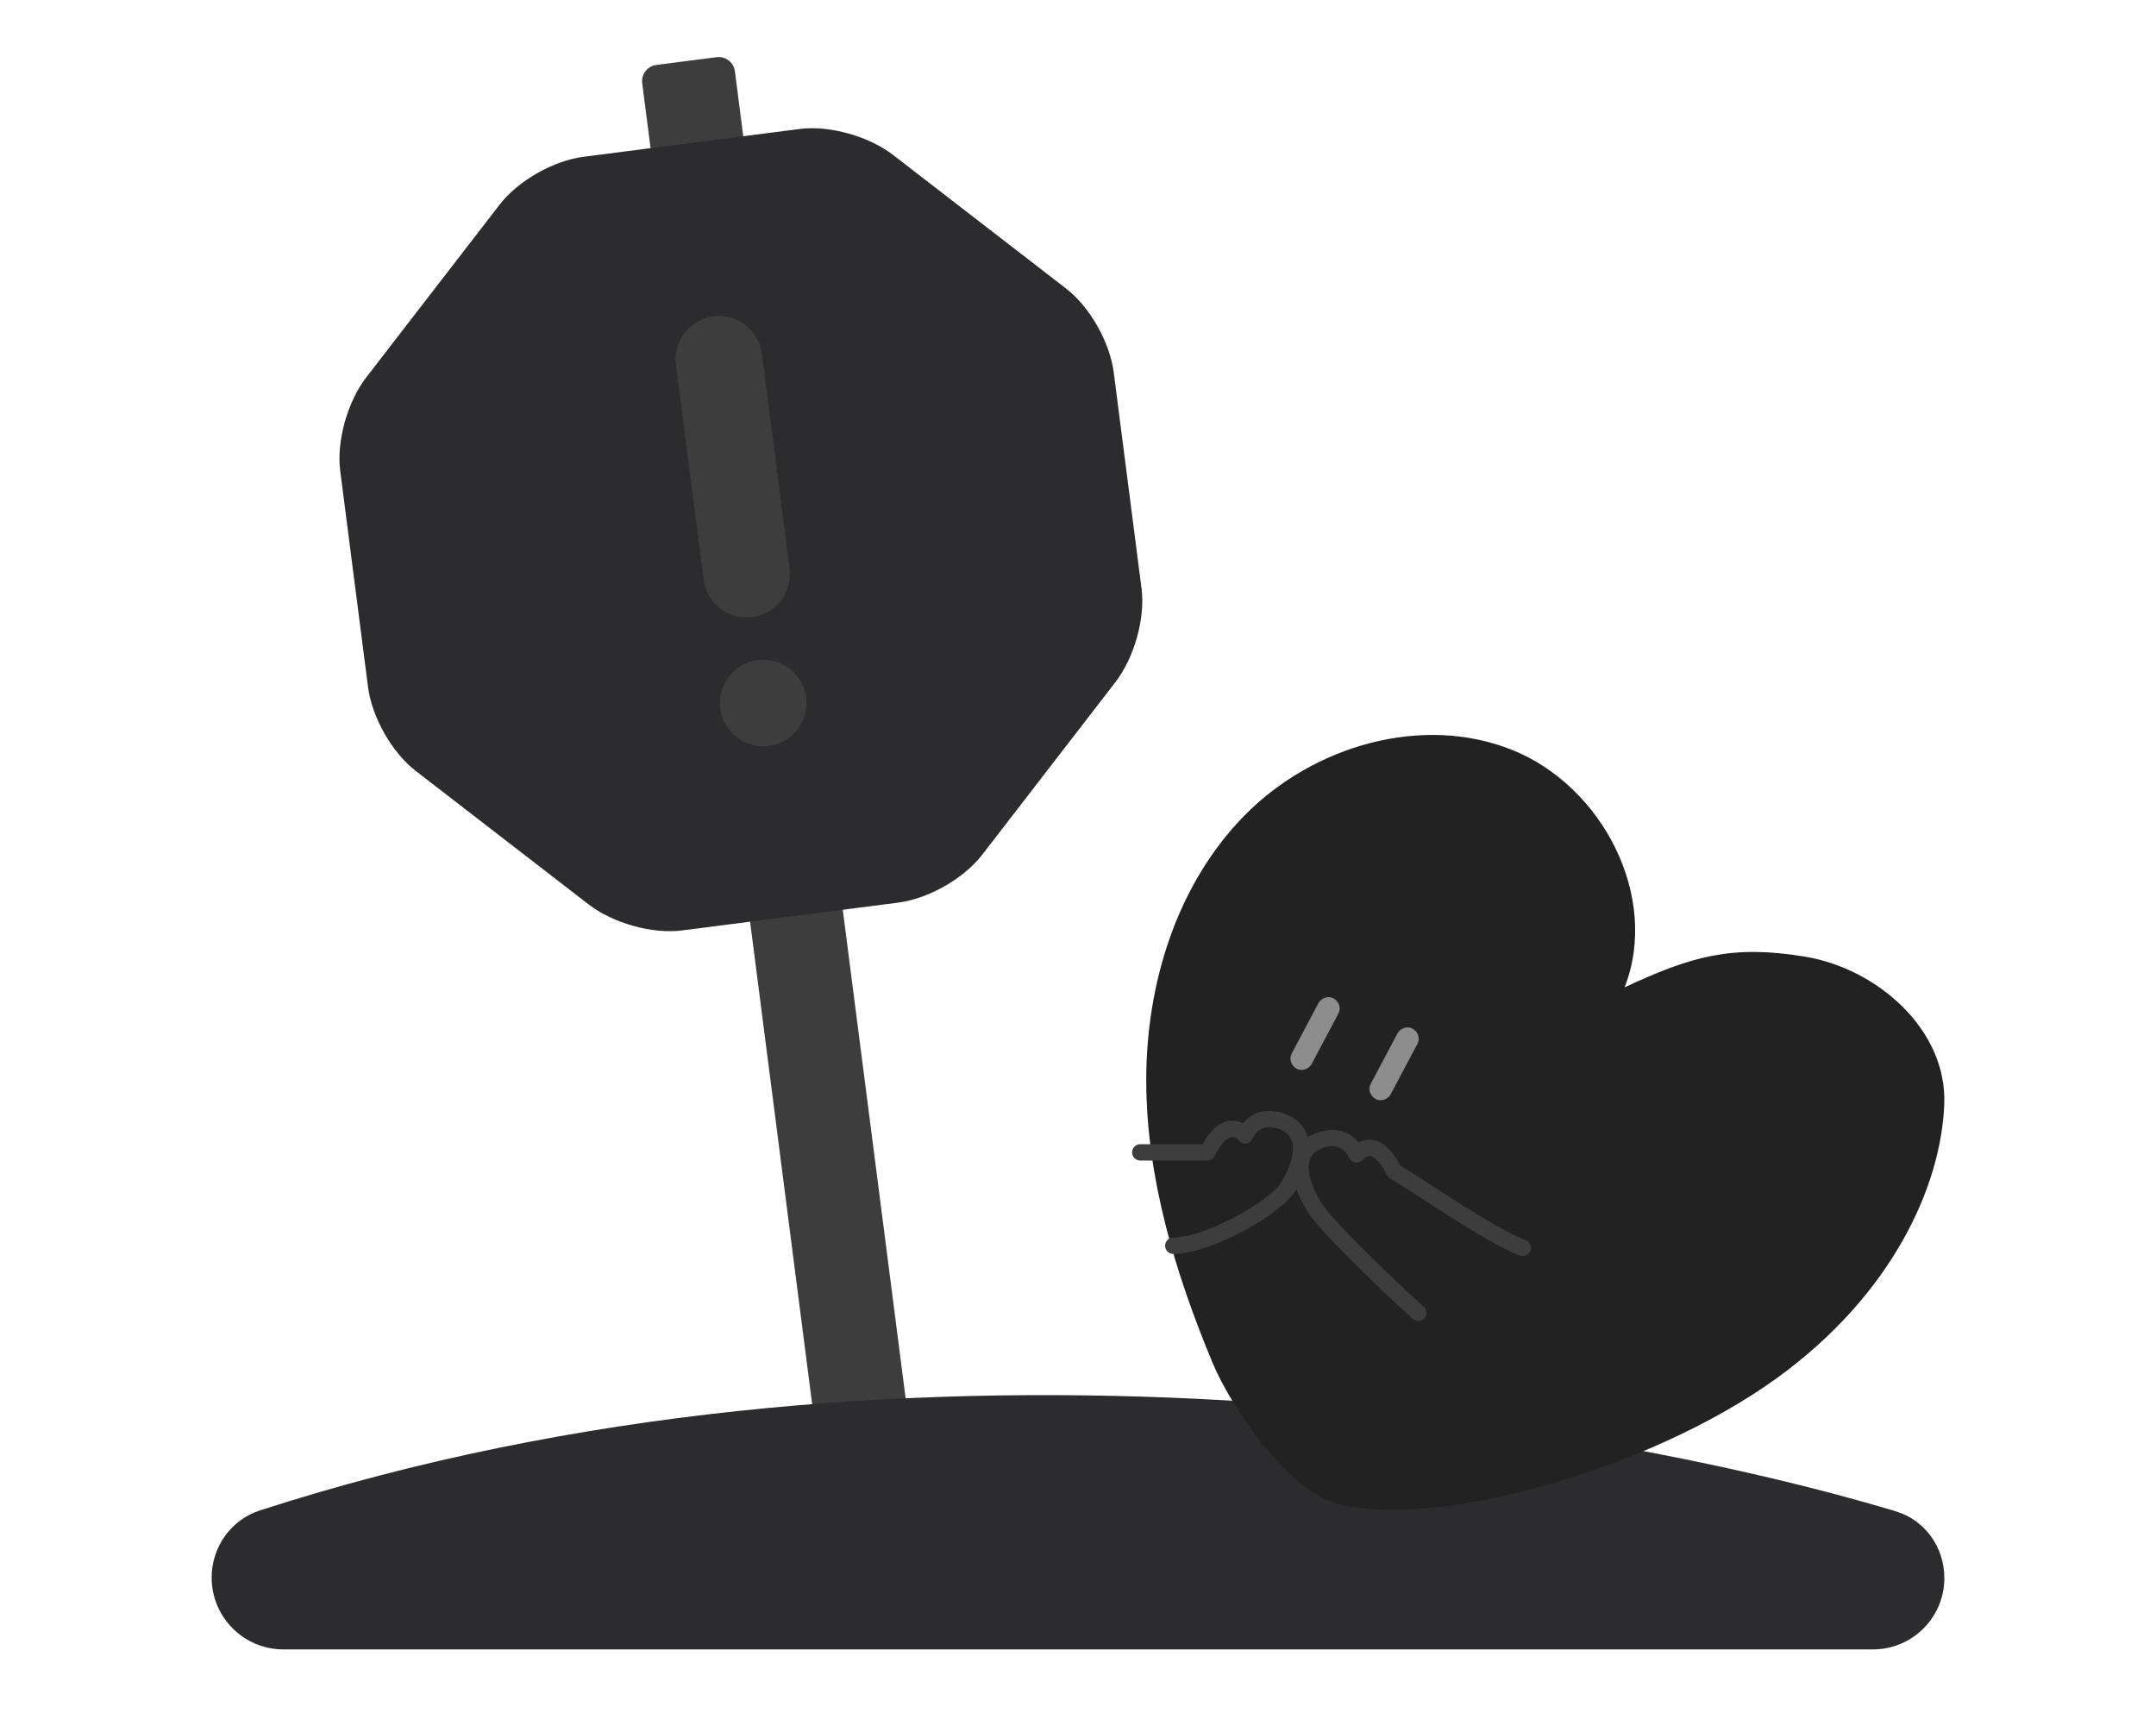 <svg width="264" height="212" viewBox="0 0 264 212" fill="none" xmlns="http://www.w3.org/2000/svg">
<path d="M78.639 10.19C78.498 9.095 79.272 8.092 80.367 7.951L87.75 7.001C88.845 6.86 89.848 7.634 89.989 8.73L111.02 172.172C111.161 173.267 110.387 174.27 109.292 174.411L101.909 175.361C100.814 175.502 99.811 174.728 99.67 173.632L78.639 10.19Z" fill="#3D3D3D"/>
<path d="M71.475 19.193C67.791 19.662 63.468 22.095 61.198 25.029L44.864 46.181C42.589 49.116 41.188 53.944 41.657 57.627L45.063 84.096C45.532 87.779 47.965 92.103 50.9 94.378L72.052 110.707C74.986 112.982 79.814 114.382 83.498 113.914L109.966 110.508C113.65 110.039 117.973 107.606 120.248 104.671L136.577 83.519C138.852 80.584 140.252 75.757 139.784 72.073L136.378 45.605C135.909 41.921 133.476 37.597 130.542 35.328L109.389 18.994C106.455 16.719 101.627 15.318 97.943 15.787L71.475 19.193Z" fill="#2C2C2E"/>
<path d="M87.358 38.723C84.453 39.097 82.4 41.757 82.773 44.661L86.158 70.966C86.532 73.871 89.192 75.924 92.097 75.551C95.001 75.177 97.054 72.517 96.681 69.612L93.296 43.307C92.922 40.403 90.262 38.349 87.358 38.723ZM92.773 80.812C89.869 81.185 87.816 83.846 88.189 86.75C88.563 89.654 91.223 91.708 94.127 91.334C97.032 90.96 99.085 88.3 98.712 85.396C98.338 82.492 95.678 80.438 92.773 80.812Z" fill="#3D3D3D"/>
<path d="M232.132 185.025C193.501 173.437 109.067 159.91 31.821 184.92C28.271 186.07 25.916 189.41 25.916 193.141C25.916 197.996 29.852 201.932 34.707 201.932H229.344C234.171 201.932 238.084 198.019 238.084 193.193C238.084 189.44 235.726 186.103 232.132 185.025Z" fill="#2C2C2E"/>
<path d="M217.647 168.665C231.675 158.484 237.699 145.261 238.074 135.145C238.41 126.106 229.929 118.589 221.002 117.117C212.075 115.644 207.137 117.057 198.933 120.874C203.263 109.797 196.203 96.235 185.167 91.813C174.121 87.391 160.809 91.31 152.451 99.773C144.092 108.236 140.322 120.482 140.356 132.374C140.389 144.266 143.915 155.897 148.492 166.879C150.752 172.306 157.498 182.031 163.106 183.882C174.286 187.572 201.517 180.371 217.647 168.665Z" fill="#222222"/>
<path d="M163.892 124.08C162.802 126.134 161.714 128.183 160.624 130.237C160.284 130.875 159.424 131.21 158.77 130.84C158.116 130.47 157.804 129.667 158.167 128.986C159.256 126.932 160.345 124.883 161.434 122.829C161.775 122.191 162.634 121.856 163.288 122.226C163.942 122.596 164.254 123.398 163.892 124.08Z" fill="#8D8D8D"/>
<path d="M173.567 127.787C172.478 129.841 171.39 131.89 170.3 133.944C169.96 134.582 169.1 134.917 168.446 134.547C167.792 134.177 167.48 133.374 167.843 132.693C168.932 130.639 170.021 128.59 171.11 126.536C171.45 125.898 172.31 125.563 172.964 125.933C173.618 126.303 173.93 127.105 173.567 127.787Z" fill="#8D8D8D"/>
<path fill-rule="evenodd" clip-rule="evenodd" d="M166.371 139.861C165.953 139.343 165.418 138.913 164.761 138.64C163.687 138.193 162.426 138.222 161.058 138.757C160.15 139.113 159.443 139.666 158.963 140.394C158.488 141.116 158.277 141.949 158.257 142.805C158.218 144.488 158.909 146.369 159.972 148.118C160.432 148.874 161.27 149.885 162.27 150.988C163.284 152.106 164.514 153.371 165.799 154.648C168.37 157.203 171.187 159.83 172.999 161.471C173.408 161.841 174.04 161.81 174.411 161.401C174.782 160.992 174.751 160.359 174.341 159.988C172.547 158.363 169.753 155.757 167.209 153.23C165.937 151.965 164.733 150.727 163.751 149.644C162.754 148.545 162.032 147.657 161.681 147.079C160.719 145.497 160.23 144.001 160.257 142.851C160.27 142.291 160.404 141.843 160.634 141.494C160.859 141.151 161.218 140.843 161.787 140.62C162.784 140.229 163.497 140.28 163.992 140.486C164.496 140.696 164.914 141.125 165.201 141.748C165.347 142.065 165.648 142.283 165.995 142.323C166.338 142.362 166.677 142.222 166.891 141.953L166.894 141.95C166.899 141.944 166.911 141.93 166.929 141.912C166.965 141.874 167.022 141.819 167.096 141.763C167.251 141.644 167.427 141.556 167.604 141.538C167.812 141.516 168.664 141.54 169.822 143.855C169.91 144.031 170.048 144.177 170.218 144.274C170.969 144.706 172.239 145.53 173.787 146.534C174.892 147.251 176.14 148.061 177.444 148.886C180.504 150.824 183.871 152.848 186.105 153.712C186.62 153.912 187.199 153.656 187.398 153.141C187.597 152.625 187.341 152.046 186.826 151.847C184.808 151.066 181.61 149.157 178.514 147.197C177.282 146.417 176.065 145.627 174.965 144.914C173.523 143.98 172.283 143.175 171.473 142.692C170.23 140.337 168.829 139.398 167.395 139.549C166.998 139.59 166.654 139.715 166.371 139.861Z" fill="#3D3D3D"/>
<path fill-rule="evenodd" clip-rule="evenodd" d="M152.194 137.533C152.612 137.015 153.147 136.584 153.804 136.311C154.878 135.864 156.139 135.893 157.507 136.429C158.415 136.784 159.122 137.337 159.602 138.065C160.077 138.788 160.288 139.62 160.308 140.476C160.347 142.16 159.656 144.04 158.593 145.79C158.085 146.624 157.138 147.503 156.045 148.326C154.927 149.167 153.565 150.017 152.131 150.776C150.696 151.535 149.17 152.214 147.723 152.705C146.289 153.191 144.869 153.515 143.666 153.515C143.114 153.515 142.666 153.067 142.666 152.515C142.666 151.963 143.114 151.515 143.666 151.515C144.554 151.515 145.736 151.267 147.08 150.811C148.41 150.36 149.837 149.727 151.195 149.008C152.553 148.29 153.823 147.495 154.842 146.728C155.886 145.942 156.581 145.249 156.884 144.751C157.846 143.168 158.335 141.672 158.308 140.523C158.295 139.962 158.161 139.514 157.931 139.165C157.706 138.822 157.347 138.514 156.778 138.291C155.781 137.901 155.068 137.952 154.573 138.158C154.069 138.367 153.651 138.796 153.364 139.419C153.218 139.736 152.917 139.954 152.57 139.994C152.227 140.034 151.888 139.894 151.674 139.624L151.671 139.622C151.666 139.615 151.654 139.602 151.636 139.583C151.6 139.545 151.543 139.491 151.469 139.434C151.314 139.315 151.138 139.228 150.961 139.209C150.753 139.187 149.901 139.211 148.743 141.526C148.574 141.865 148.227 142.079 147.849 142.079H139.627C139.074 142.079 138.627 141.631 138.627 141.079C138.627 140.527 139.074 140.079 139.627 140.079L147.247 140.079C148.451 137.933 149.796 137.076 151.17 137.22C151.567 137.262 151.911 137.386 152.194 137.533Z" fill="#3D3D3D"/>
</svg>
